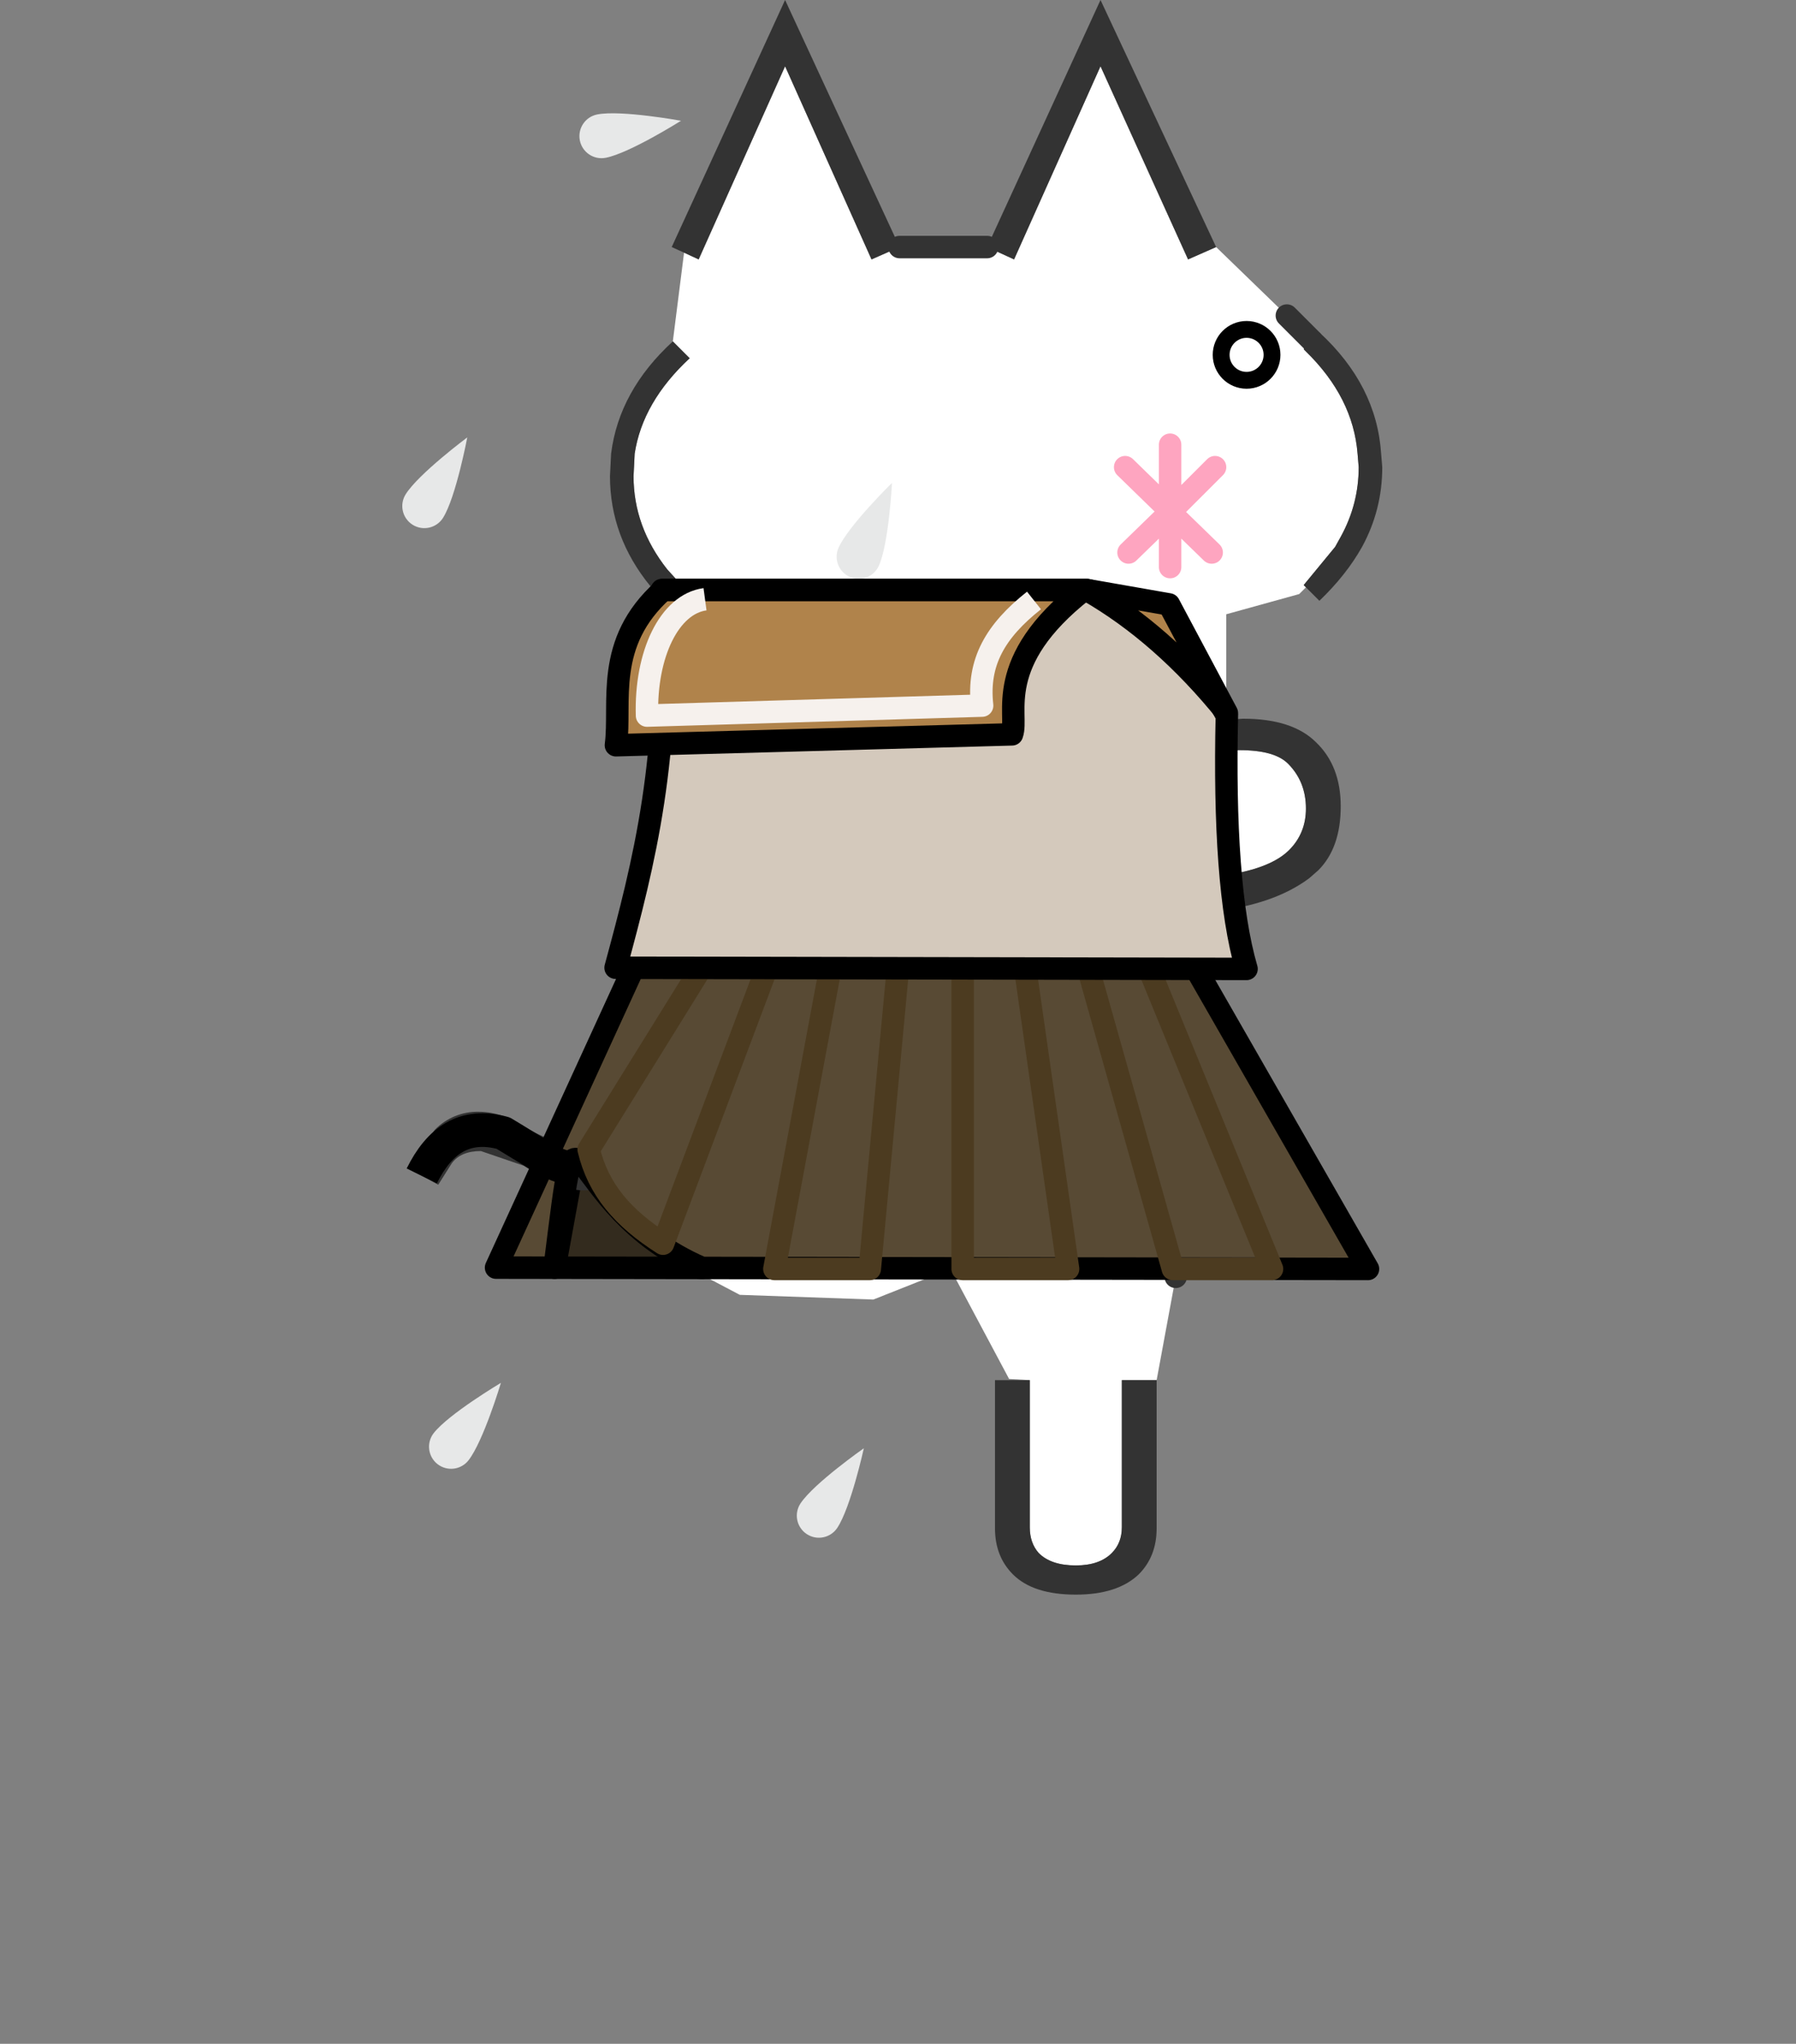<?xml version="1.0" encoding="UTF-8" standalone="no"?><!DOCTYPE svg PUBLIC "-//W3C//DTD SVG 1.1//EN" "http://www.w3.org/Graphics/SVG/1.1/DTD/svg11.dtd"><svg width="160px" height="182px" version="1.1" xmlns="http://www.w3.org/2000/svg" xmlns:xlink="http://www.w3.org/1999/xlink" xml:space="preserve" xmlns:serif="http://www.serif.com/" style="fill-rule:evenodd;clip-rule:evenodd;stroke-linejoin:round;stroke-miterlimit:1.5;"><rect width="100%" height="100%" fill="#808080" stroke="none"/><path d="M49.407,112.89L62.543,112.91L51.188,103.114L49.407,112.89Z" style="fill:rgb(51,43,30);stroke:black;stroke-width:2px;"/><g><path d="M87.941,22L90.341,23.1L98.041,5.9L105.841,23.1L108.341,22L114.641,28.1L116.841,30.3L116.141,31.1L116.341,31.3C119.141,34.034 120.675,37.066 120.941,40.4L121.041,41.6C121.041,43.8 120.507,45.866 119.441,47.8L118.941,48.7L116.141,52.1L116.341,52.3L115.741,52.9L109.241,54.7L109.241,64.1C109.241,64.1 108.707,66.8 110.441,66.8C112.507,66.8 113.941,67.2 114.741,68C115.807,69.066 116.341,70.4 116.341,72C116.341,73.466 115.841,74.7 114.841,75.7C113.441,77.1 110.707,77.934 106.641,78.2L107.841,81.2L107.741,86.7L104.741,89.2L104.741,113.7L103.041,122.9L99.941,122.9L99.941,136C99.941,136.934 99.641,137.7 99.041,138.3C98.307,139.034 97.241,139.4 95.841,139.4C94.375,139.4 93.275,139.034 92.541,138.3C92.007,137.7 91.741,136.934 91.741,136L91.741,122.9L89.898,122.795L84.674,112.999L77.805,115.723L65.907,115.304L61.526,112.999L55.641,79.2C58.396,71.533 59.46,62.944 59.141,53.6L59.941,54.3L61.441,52.9L59.441,50.7C57.441,48.166 56.441,45.4 56.441,42.4L56.541,40.4C57.007,37.334 58.641,34.5 61.441,31.9L59.941,30.4L60.941,22.5L62.241,23.1L69.941,5.9L77.641,23.1L80.141,22L87.941,22" style="fill:white;"/><path d="M108.341,22L105.841,23.1L98.041,5.9L90.341,23.1L87.941,22L98.041,0L108.341,22M80.141,22L77.641,23.1L69.941,5.9L62.241,23.1L60.941,22.5L59.841,22L69.941,0L80.141,22M59.941,30.4L61.441,31.9C58.641,34.5 57.007,37.334 56.541,40.4L56.441,42.4C56.441,45.4 57.441,48.166 59.441,50.7L61.441,52.9L59.941,54.3L59.141,53.6L57.941,52.2C55.541,49.266 54.341,46 54.341,42.4L54.441,40.4C54.907,36.666 56.741,33.334 59.941,30.4M54.841,101L56.241,99.1L58.741,101.1L58.741,101.2L56.041,104.2L55.141,105L55.141,105.1C54.207,105.7 53.141,106 51.941,106C50.675,106 48.907,105.266 46.641,103.8L42.841,102.5C41.641,102.5 40.775,102.866 40.241,103.6L39.041,105.5L36.341,104L36.341,103.9L38.741,100.6C39.764,99.552 41.177,98.972 42.641,99C44.107,99 45.607,99.534 47.141,100.6C49.341,101.734 51.041,102.3 52.241,102.3C53.107,102.3 53.975,101.866 54.841,101M88.641,122.9L91.741,122.9L91.741,136C91.741,136.934 92.007,137.7 92.541,138.3C93.275,139.034 94.375,139.4 95.841,139.4C97.241,139.4 98.307,139.034 99.041,138.3C99.641,137.7 99.941,136.934 99.941,136L99.941,122.9L103.041,122.9L103.041,136.1C103.041,137.766 102.507,139.134 101.441,140.2C100.175,141.4 98.307,142 95.841,142C93.307,142 91.441,141.4 90.241,140.2C89.175,139.134 88.641,137.766 88.641,136.1L88.641,122.9M107.841,81.2L104.841,81.3L104.141,78.3L106.641,78.2C110.707,77.934 113.441,77.1 114.841,75.7C115.841,74.7 116.341,73.466 116.341,72C116.341,70.4 115.807,69.066 114.741,68C113.941,67.2 112.507,66.8 110.441,66.8C108.707,66.8 106.707,67.2 104.441,68L97.741,70.5L96.441,67.3L102.741,65.5L109.241,64.1L110.741,64C113.675,64 115.841,64.7 117.241,66.1C118.707,67.5 119.441,69.4 119.441,71.8C119.441,74.266 118.775,76.166 117.441,77.5L116.641,78.2C114.507,79.8 111.575,80.8 107.841,81.2M116.341,52.3L116.141,52.1L118.941,48.7L119.441,47.8C120.507,45.866 121.041,43.8 121.041,41.6L120.941,40.4C120.675,37.066 119.141,34.034 116.341,31.3L116.141,31.1L116.841,30.3L116.941,30.3L117.541,29.6C120.941,32.734 122.775,36.334 123.041,40.4L123.141,41.6C123.141,44.134 122.541,46.5 121.341,48.7C120.407,50.366 119.141,51.966 117.541,53.5L116.341,52.3" style="fill:rgb(51,51,51);"/><path d="M87.941,22L80.141,22M104.741,113.7L104.741,89.2M116.841,30.3L114.641,28.1" style="fill:none;fill-rule:nonzero;stroke:rgb(51,51,51);stroke-width:2px;stroke-linecap:round;stroke-miterlimit:4;"/><path id="a" d="M108.246,41.6L104.241,45.6L107.945,49.2M104.241,45.6L104.241,45.5L104.241,50.5M104.241,45.6L100.537,49.2M100.236,41.6L104.241,45.5L104.241,39.6" style="fill:none;fill-rule:nonzero;stroke:rgb(254,165,192);stroke-width:2px;stroke-linecap:round;stroke-miterlimit:4;"/></g><path d="M60.668,10.754C60.668,10.754 56.083,13.643 53.959,14.052C52.892,14.258 51.86,13.56 51.654,12.494C51.449,11.428 52.147,10.396 53.213,10.19C55.337,9.779 60.668,10.754 60.668,10.754Z" style="fill:rgb(231,232,232);"/><path d="M41.628,38.949C41.628,38.949 40.62,44.272 39.473,46.107C38.898,47.027 37.683,47.307 36.763,46.732C35.842,46.157 35.562,44.942 36.137,44.021C37.284,42.187 41.628,38.949 41.628,38.949Z" style="fill:rgb(231,232,232);"/><path d="M44.625,123.142C44.625,123.142 43.07,128.332 41.739,130.038C41.071,130.894 39.834,131.046 38.978,130.379C38.122,129.711 37.969,128.474 38.637,127.618C39.968,125.912 44.625,123.142 44.625,123.142Z" style="fill:rgb(231,232,232);"/><path d="M79.466,43C79.466,43 79.183,48.411 78.294,50.383C77.848,51.373 76.682,51.814 75.692,51.367C74.702,50.921 74.261,49.755 74.708,48.765C75.598,46.794 79.466,43 79.466,43Z" style="fill:rgb(231,232,232);"/><path d="M76.957,128.967C76.957,128.967 75.79,134.258 74.589,136.058C73.986,136.961 72.764,137.205 71.861,136.602C70.958,135.999 70.714,134.777 71.317,133.874C72.518,132.074 76.957,128.967 76.957,128.967Z" style="fill:rgb(231,232,232);"/><path d="M121.87,112.999L62.543,112.91C49.672,107.368 51.761,94.185 49.407,112.89L44.192,112.882L56.441,86.175L106.485,86.175L121.87,112.999Z" style="fill:rgb(88,74,52);stroke:black;stroke-width:2px;stroke-linecap:round;"/><path d="M37.576,104.715C39.124,101.579 41.376,99.951 44.832,100.903L49.023,103.458C49.817,103.814 50.585,104.058 51.32,104.157" style="fill:none;stroke:black;stroke-width:3px;"/><path d="M62.486,86.175L52.443,102.36C53.3,105.945 55.498,108.477 59.07,110.751L68.32,86.175L73.986,86.175L68.986,112.999L77.486,112.999L80,86.175L85.761,86.175L85.761,112.999L95.153,112.999L91.32,86.175L96.922,86.175L104.486,112.999L113.32,112.999L102.32,86.175" style="fill:none;stroke:rgb(76,59,32);stroke-width:2px;stroke-linecap:round;"/><path d="M58.959,52.541C59.834,67.311 57.382,76.814 54.841,86.175L111.05,86.281C109.583,81.263 109.076,73.527 109.297,63.73L104.063,54.3L96.829,52.541L58.959,52.541Z" style="fill:rgb(212,201,188);stroke:black;stroke-width:2px;stroke-linecap:round;"/><path d="M59.07,52.541C53.803,57.26 55.361,62.523 54.871,66.363L90.155,65.393C90.794,63.656 88.353,58.959 96.541,52.541L59.07,52.541Z" style="fill:rgb(176,131,75);stroke:black;stroke-width:2px;stroke-linecap:round;"/><path d="M62.808,53.363C59.636,53.788 57.482,58.254 57.641,63.722L87.494,62.833C87.057,58.944 88.702,56.176 92.116,53.471" style="fill:none;stroke:rgb(246,241,237);stroke-width:2px;"/><path d="M104.141,53.822L96.829,52.541C101.311,55.106 105.47,58.75 109.297,63.5L104.141,53.822Z" style="fill:rgb(176,131,75);stroke:black;stroke-width:2px;stroke-linecap:round;"/><circle id="gikopoipoi_eyes_open" cx="111.054" cy="31.6" r="2.266" style="fill:none;stroke:black;stroke-width:1.5px;"/><path d="M107.798 31.7h6.3" stroke-width="3" id="gikopoipoi_eyes_closed" style="display:none" fill="none" stroke="#000" stroke-linecap="round" stroke-linejoin="round"/></svg>